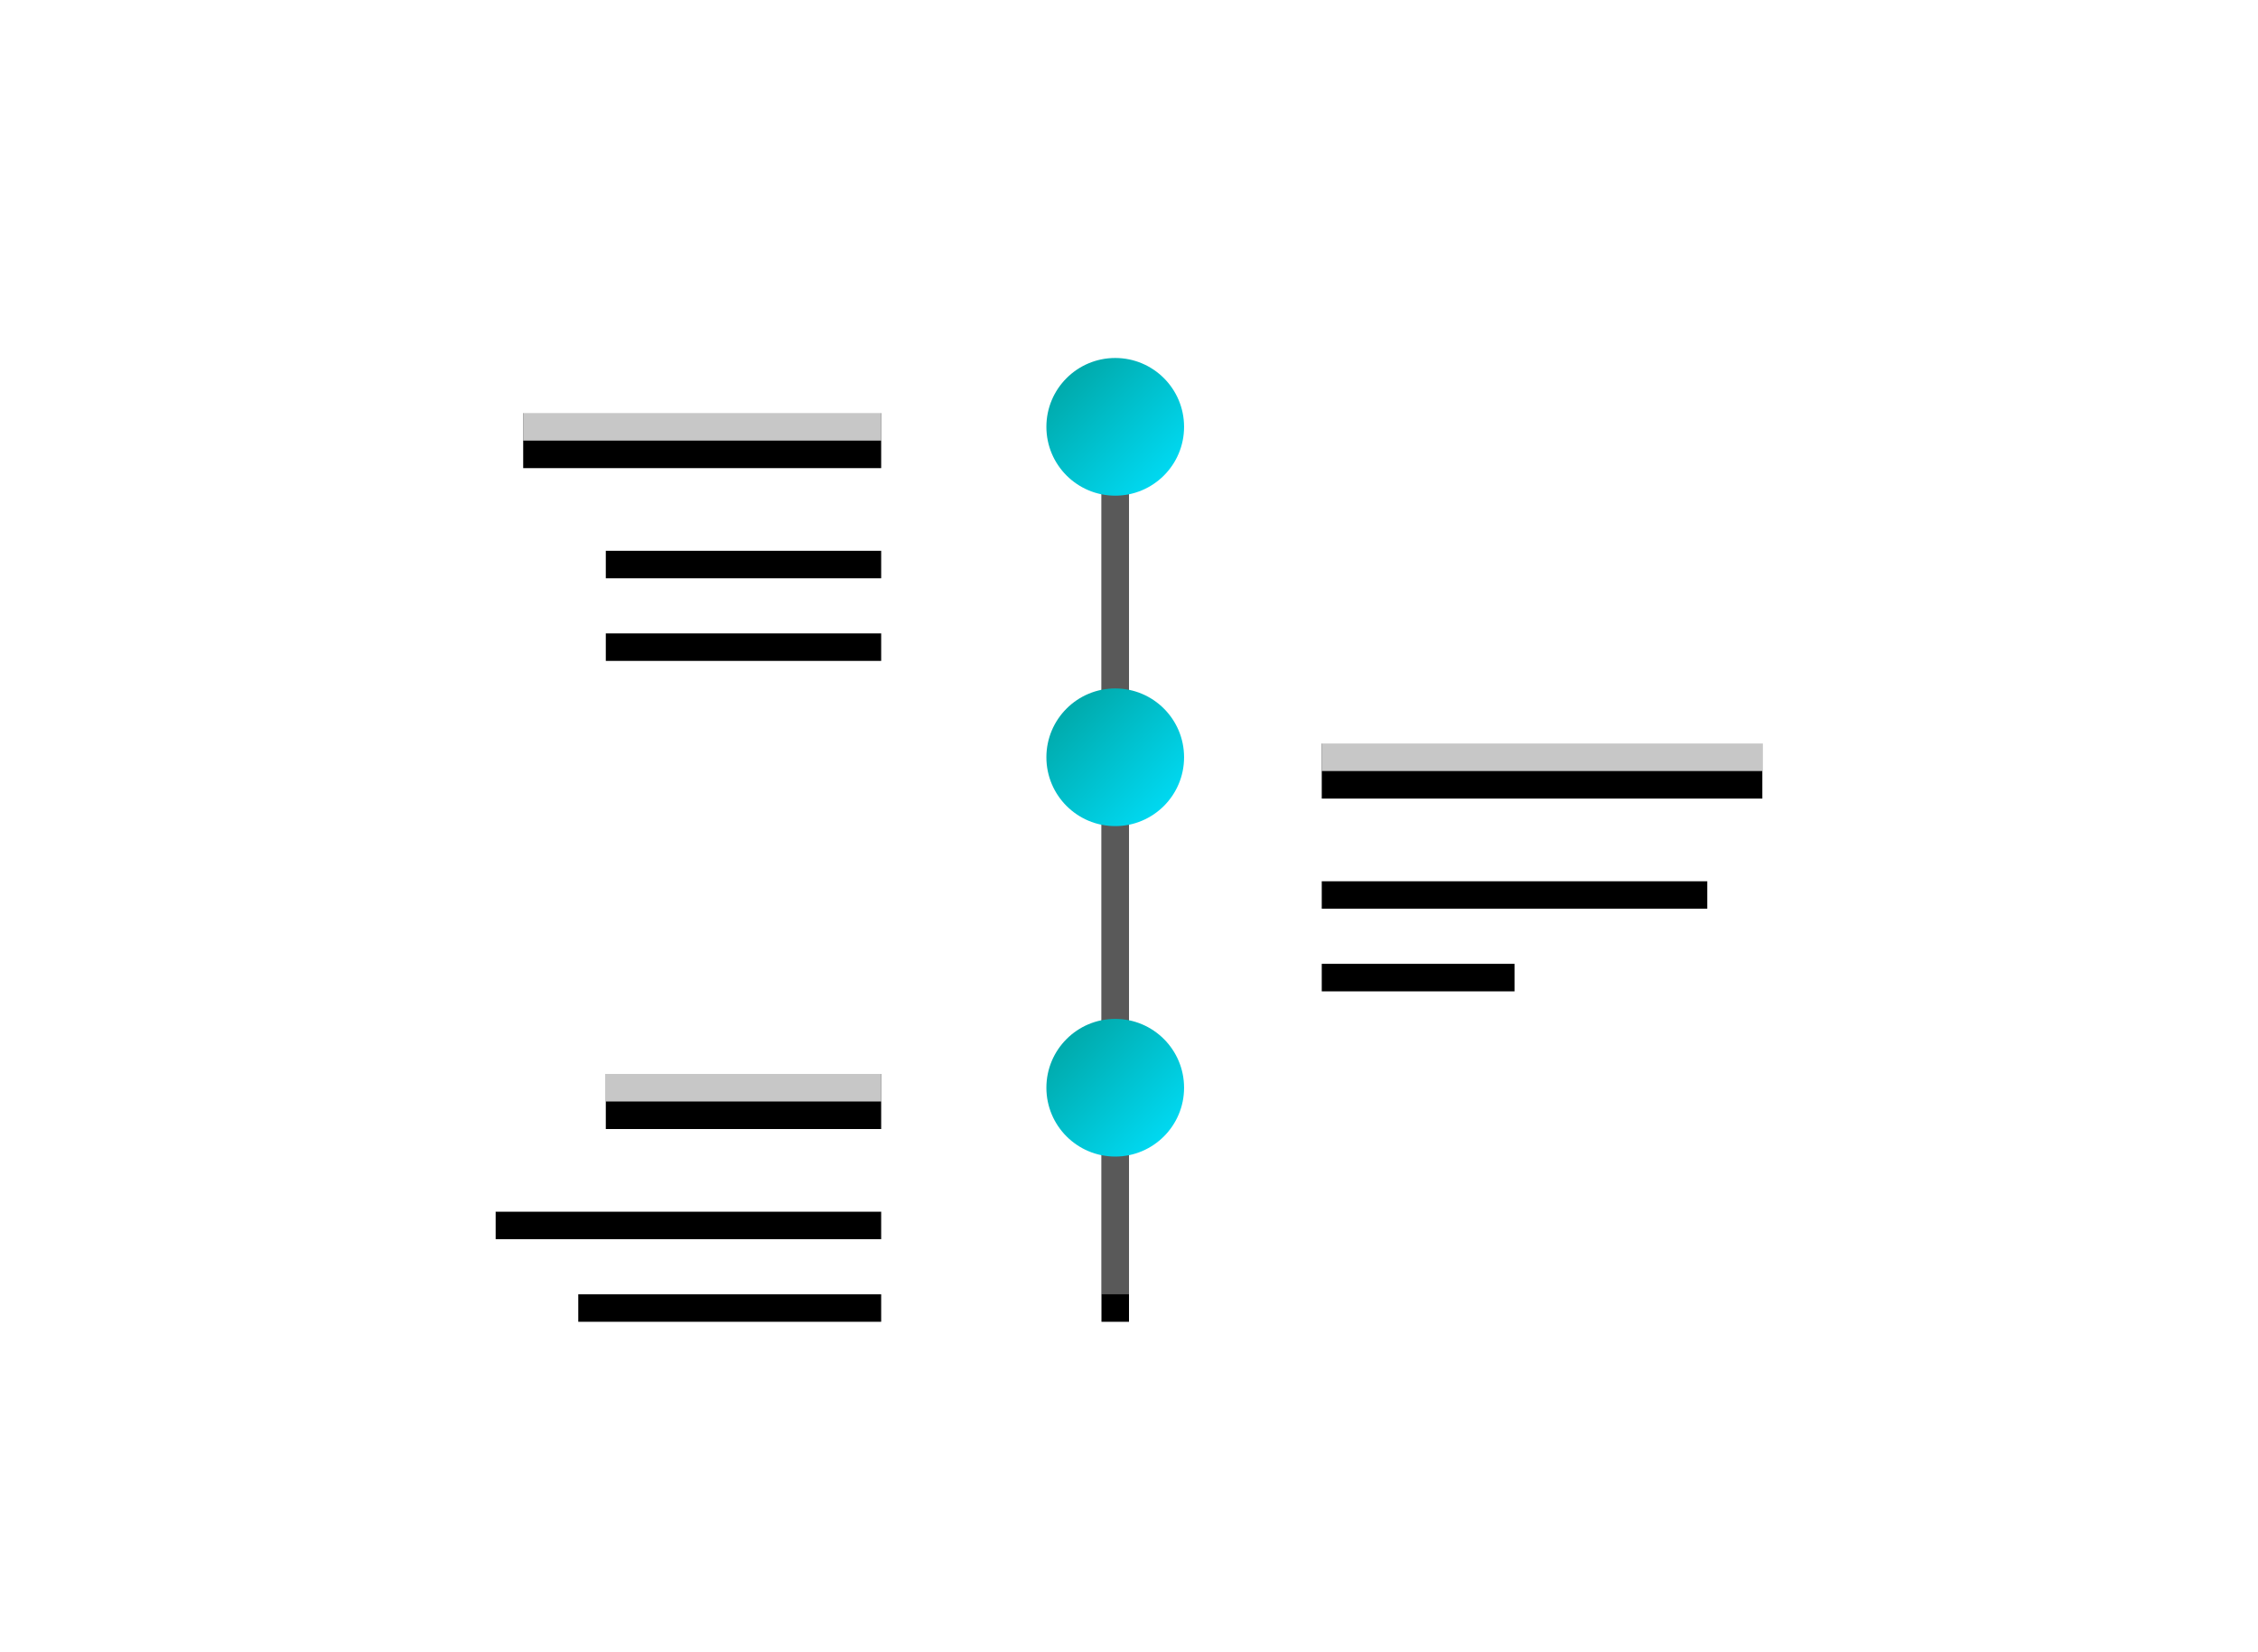 <svg xmlns="http://www.w3.org/2000/svg" xmlns:xlink="http://www.w3.org/1999/xlink" width="82" height="60" viewBox="0 0 82 60">
  <defs>
    <rect id="path_1" width="10" height="2" x="4" y="25"/>
    <filter id="filter_2" width="110%" height="200%" x="-5%" y="-25%" filterUnits="objectBoundingBox">
      <feOffset dy="1" in="SourceAlpha" result="shadowOffsetOuter1"/>
      <feComposite in="shadowOffsetOuter1" in2="SourceAlpha" operator="out" result="shadowOffsetOuter1"/>
      <feColorMatrix in="shadowOffsetOuter1" values="0 0 0 0 1   0 0 0 0 1   0 0 0 0 1  0 0 0 0.292 0"/>
    </filter>
    <rect id="path_3" width="13" height="2" x="1" y="1"/>
    <filter id="filter_4" width="107.7%" height="200%" x="-3.8%" y="-25%" filterUnits="objectBoundingBox">
      <feOffset dy="1" in="SourceAlpha" result="shadowOffsetOuter1"/>
      <feComposite in="shadowOffsetOuter1" in2="SourceAlpha" operator="out" result="shadowOffsetOuter1"/>
      <feColorMatrix in="shadowOffsetOuter1" values="0 0 0 0 1   0 0 0 0 1   0 0 0 0 1  0 0 0 0.292 0"/>
    </filter>
    <path id="path_5" d="M14 33v1H3v-1h11zm0-3v1H0v-1h14z"/>
    <filter id="filter_6" width="107.1%" height="150%" x="-3.6%" y="-12.5%" filterUnits="objectBoundingBox">
      <feOffset dy="1" in="SourceAlpha" result="shadowOffsetOuter1"/>
      <feComposite in="shadowOffsetOuter1" in2="SourceAlpha" operator="out" result="shadowOffsetOuter1"/>
      <feColorMatrix in="shadowOffsetOuter1" values="0 0 0 0 1   0 0 0 0 1   0 0 0 0 1  0 0 0 0.1 0"/>
    </filter>
    <path id="path_7" d="M37 21v1h-7v-1h7zm7-3v1H30v-1h14z"/>
    <filter id="filter_8" width="107.1%" height="150%" x="-3.6%" y="-12.5%" filterUnits="objectBoundingBox">
      <feOffset dy="1" in="SourceAlpha" result="shadowOffsetOuter1"/>
      <feComposite in="shadowOffsetOuter1" in2="SourceAlpha" operator="out" result="shadowOffsetOuter1"/>
      <feColorMatrix in="shadowOffsetOuter1" values="0 0 0 0 1   0 0 0 0 1   0 0 0 0 1  0 0 0 0.1 0"/>
    </filter>
    <rect id="path_9" width="16" height="2" x="30" y="13"/>
    <filter id="filter_10" width="106.2%" height="200%" x="-3.1%" y="-25%" filterUnits="objectBoundingBox">
      <feOffset dy="1" in="SourceAlpha" result="shadowOffsetOuter1"/>
      <feComposite in="shadowOffsetOuter1" in2="SourceAlpha" operator="out" result="shadowOffsetOuter1"/>
      <feColorMatrix in="shadowOffsetOuter1" values="0 0 0 0 1   0 0 0 0 1   0 0 0 0 1  0 0 0 0.292 0"/>
    </filter>
    <rect id="path_11" width="1" height="34" x="22" y="0"/>
    <filter id="filter_12" width="200%" height="105.9%" x="-50%" y="-1.5%" filterUnits="objectBoundingBox">
      <feOffset dy="1" in="SourceAlpha" result="shadowOffsetOuter1"/>
      <feComposite in="shadowOffsetOuter1" in2="SourceAlpha" operator="out" result="shadowOffsetOuter1"/>
      <feColorMatrix in="shadowOffsetOuter1" values="0 0 0 0 1   0 0 0 0 1   0 0 0 0 1  0 0 0 0.1 0"/>
    </filter>
    <path id="path_13" d="M14 9v1H4V9h10zm0-3v1H4V6h10z"/>
    <filter id="filter_14" width="110%" height="150%" x="-5%" y="-12.5%" filterUnits="objectBoundingBox">
      <feOffset dy="1" in="SourceAlpha" result="shadowOffsetOuter1"/>
      <feComposite in="shadowOffsetOuter1" in2="SourceAlpha" operator="out" result="shadowOffsetOuter1"/>
      <feColorMatrix in="shadowOffsetOuter1" values="0 0 0 0 1   0 0 0 0 1   0 0 0 0 1  0 0 0 0.1 0"/>
    </filter>
    <linearGradient id="linearGradient_15" x1="0%" x2="100%" y1="0%" y2="100%">
      <stop offset="0%" stop-color="#00A09D"/>
      <stop offset="100%" stop-color="#00E2FF"/>
    </linearGradient>
  </defs>
  <g fill="none" fill-rule="evenodd" class="snippets-thumbs">
    <g class="s-timeline">
      <rect width="82" height="60" class="bg"/>
      <g class="group" transform="translate(18 13)">
        <g class="rectangle">
          <use fill="#000" filter="url(#filter_2)" xlink:href="#path_1"/>
          <use fill="#FFF" fill-opacity=".78" xlink:href="#path_1"/>
        </g>
        <g class="rectangle">
          <use fill="#000" filter="url(#filter_4)" xlink:href="#path_3"/>
          <use fill="#FFF" fill-opacity=".78" xlink:href="#path_3"/>
        </g>
        <g class="combined-shape">
          <use fill="#000" filter="url(#filter_6)" xlink:href="#path_5"/>
          <use fill="#FFF" fill-opacity=".348" xlink:href="#path_5"/>
        </g>
        <g class="combined-shape">
          <use fill="#000" filter="url(#filter_8)" xlink:href="#path_7"/>
          <use fill="#FFF" fill-opacity=".348" xlink:href="#path_7"/>
        </g>
        <g class="rectangle">
          <use fill="#000" filter="url(#filter_10)" xlink:href="#path_9"/>
          <use fill="#FFF" fill-opacity=".78" xlink:href="#path_9"/>
        </g>
        <g class="rectangle">
          <use fill="#000" filter="url(#filter_12)" xlink:href="#path_11"/>
          <use fill="#FFF" fill-opacity=".348" xlink:href="#path_11"/>
        </g>
        <g class="combined-shape">
          <use fill="#000" filter="url(#filter_14)" xlink:href="#path_13"/>
          <use fill="#FFF" fill-opacity=".348" xlink:href="#path_13"/>
        </g>
        <circle cx="22.5" cy="2.5" r="2.5" fill="url(#linearGradient_15)" class="oval"/>
        <circle cx="22.5" cy="14.5" r="2.5" fill="url(#linearGradient_15)" class="oval"/>
        <circle cx="22.5" cy="26.5" r="2.5" fill="url(#linearGradient_15)" class="oval"/>
      </g>
    </g>
  </g>
</svg>
